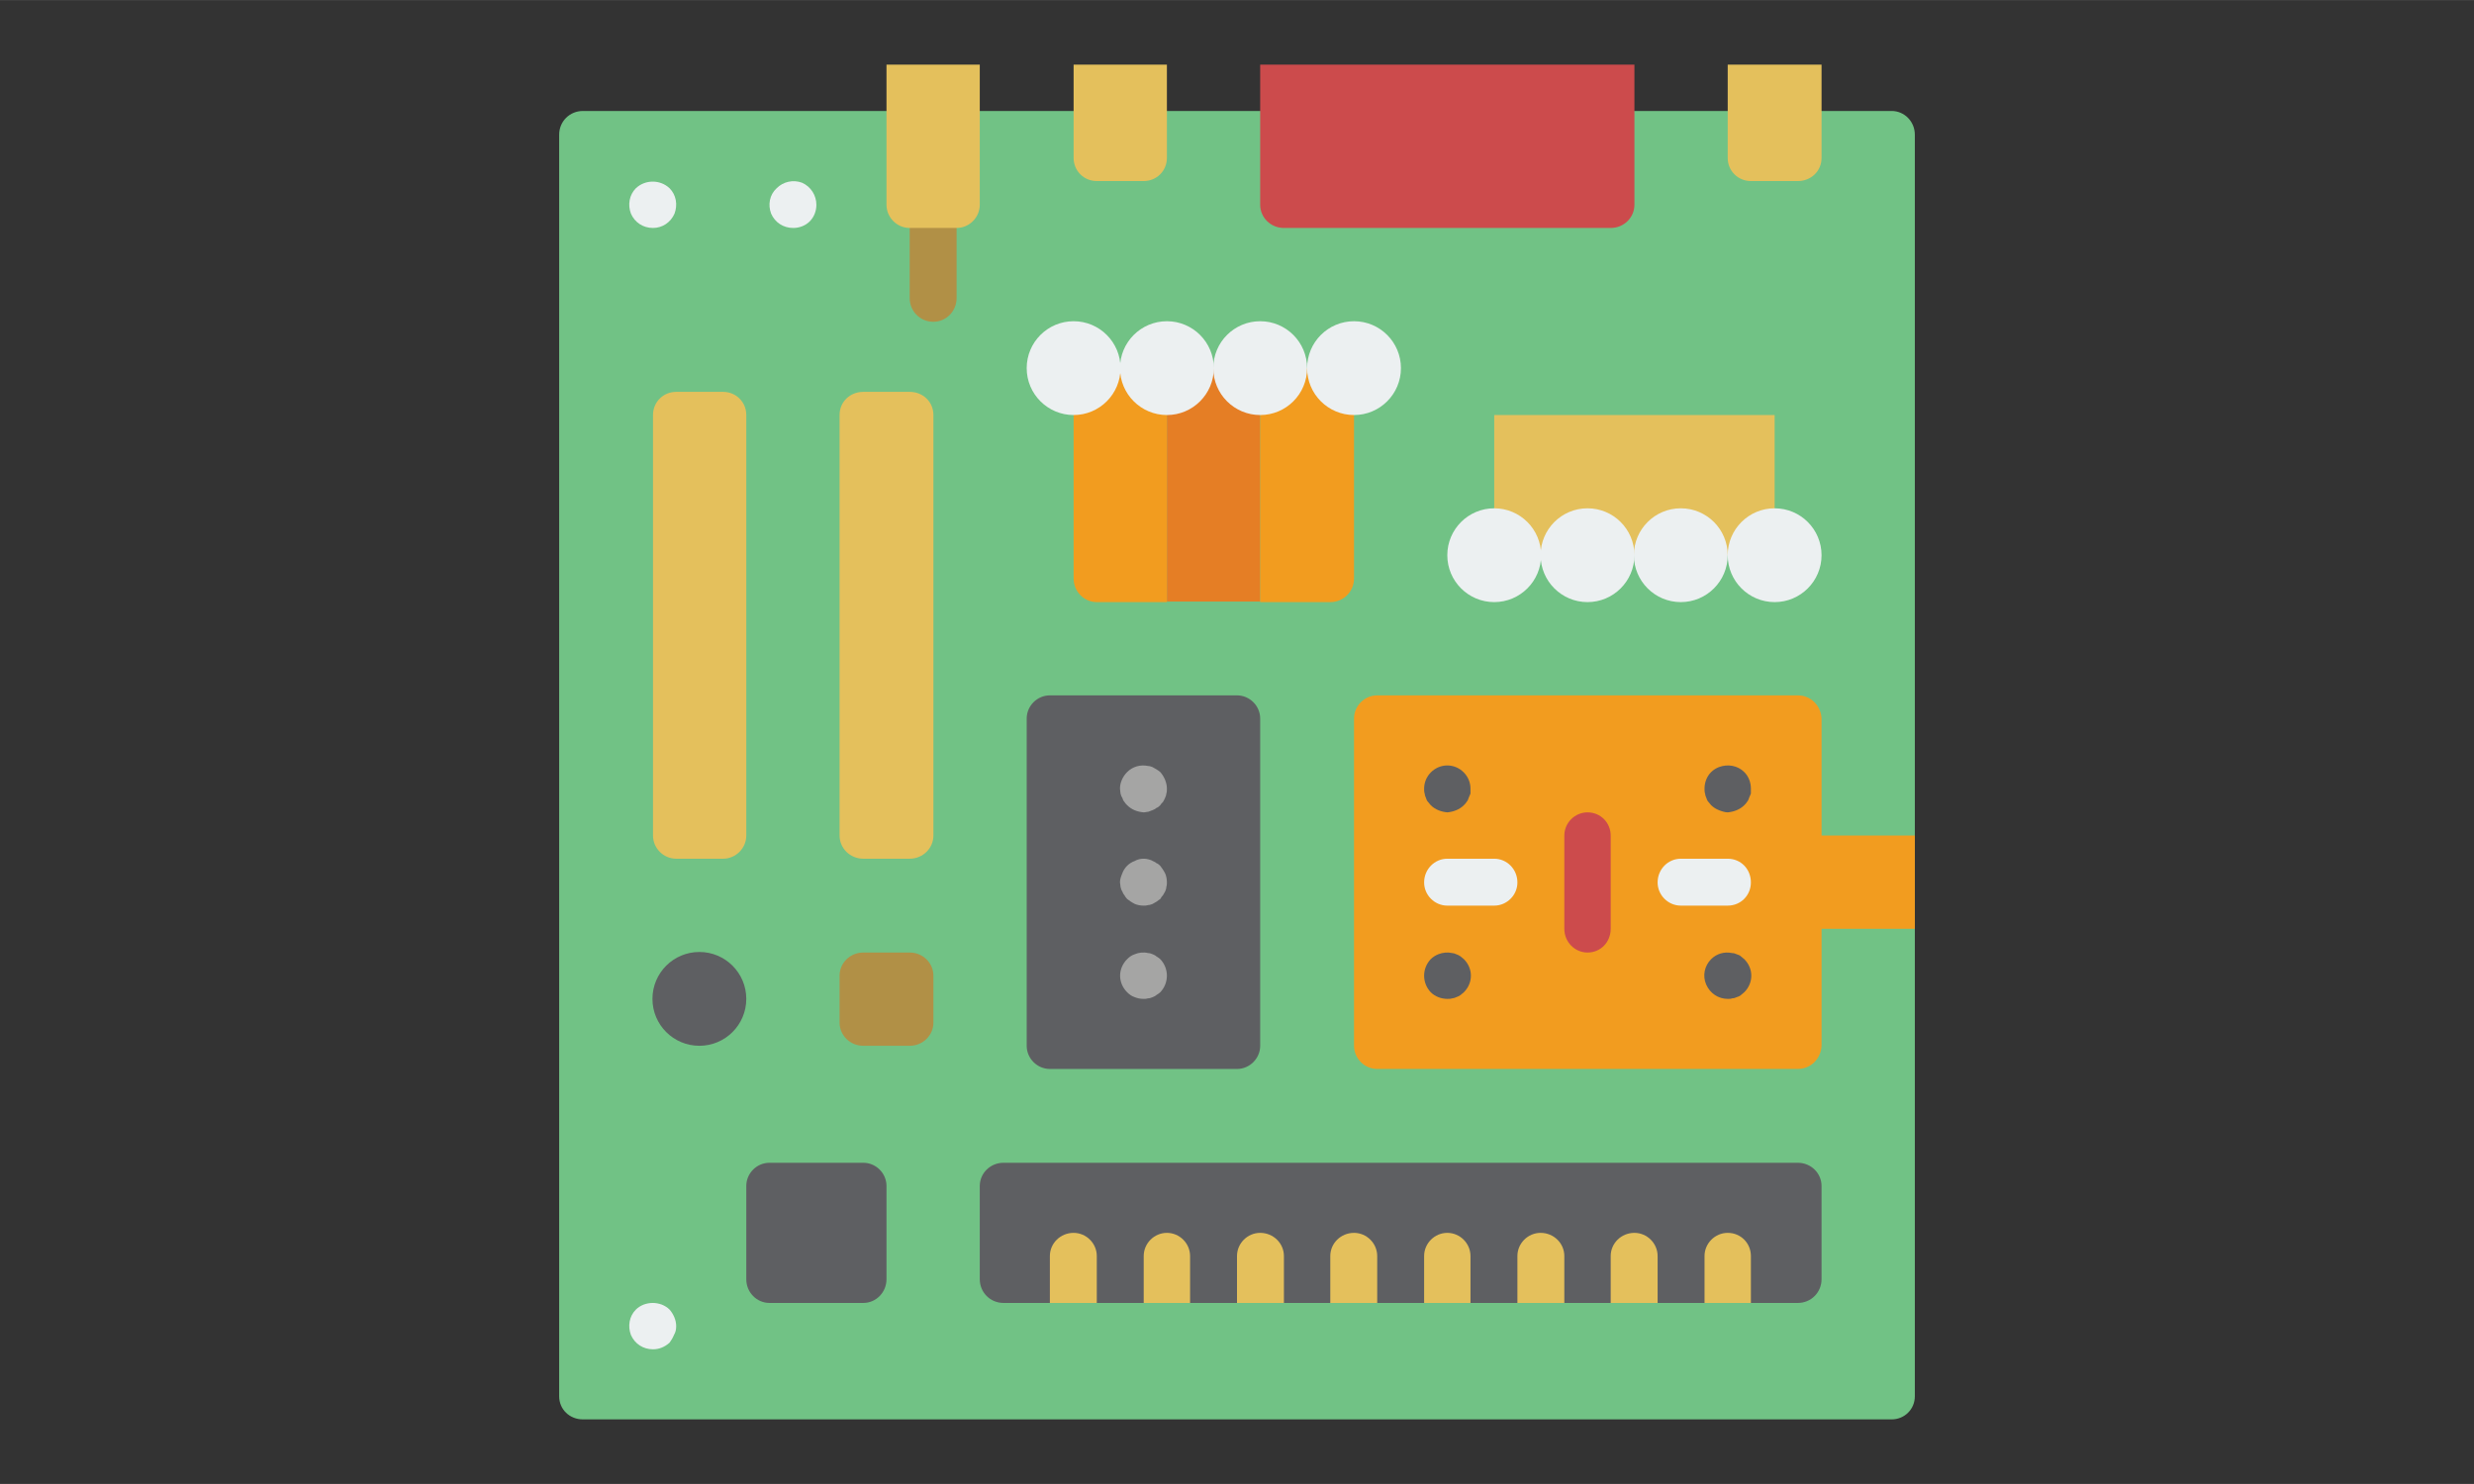 <?xml version="1.0" encoding="UTF-8"?>
<!DOCTYPE svg PUBLIC "-//W3C//DTD SVG 1.1//EN" "http://www.w3.org/Graphics/SVG/1.1/DTD/svg11.dtd">
<!-- Creator: CorelDRAW 2019 (64-Bit) -->
<svg xmlns="http://www.w3.org/2000/svg" xml:space="preserve" width="300px" height="180px" version="1.1" style="shape-rendering:geometricPrecision; text-rendering:geometricPrecision; image-rendering:optimizeQuality; fill-rule:evenodd; clip-rule:evenodd"
viewBox="0 0 44.82 26.89"
 xmlns:xlink="http://www.w3.org/1999/xlink">
 <rect x="0" y="0" width="44.82" height="26.89" fill="#333333" stroke="none"/>
 <defs>
  <style type="text/css">
   <![CDATA[
    .fil0 {fill:none}
    .fil6 {fill:#5E5F62}
    .fil1 {fill:#71C285}
    .fil9 {fill:#A5A5A4}
    .fil4 {fill:#B19046}
    .fil2 {fill:#CC4B4C}
    .fil3 {fill:#E4C05C}
    .fil7 {fill:#E57E25}
    .fil5 {fill:#ECF0F1}
    .fil8 {fill:#F29C1F}
   ]]>
  </style>
 </defs>
 <g id="Layer_x0020_1">
  <rect class="fil0" width="44.82" height="26.89"/>
  <g id="motherboard.svg">
   <g>
    <path class="fil1" d="M33 2.01l1.27 0c0.23,0 0.42,0.19 0.42,0.43l0 22.86c0,0.24 -0.19,0.42 -0.42,0.42l-23.71 0c-0.24,0 -0.43,-0.18 -0.43,-0.42l0 -22.86c0,-0.24 0.19,-0.43 0.43,-0.43l22.44 0z"/>
    <path class="fil2" d="M22.83 1.17l6.78 0 0 2.54c0,0.23 -0.19,0.42 -0.43,0.42l-5.92 0c-0.24,0 -0.43,-0.19 -0.43,-0.42l0 -2.54 0 0z"/>
    <g>
     <path class="fil3" d="M31.3 1.17l1.7 0 0 1.69c0,0.24 -0.19,0.42 -0.43,0.42l-0.85 0c-0.23,0 -0.42,-0.18 -0.42,-0.42l0 -1.69 0 0z"/>
     <path class="fil3" d="M19.45 1.17l1.69 0 0 1.69c0,0.24 -0.19,0.42 -0.42,0.42l-0.85 0c-0.23,0 -0.42,-0.18 -0.42,-0.42l0 -1.69 0 0z"/>
    </g>
    <path class="fil4" d="M16.91 5.83c-0.24,0 -0.43,-0.19 -0.43,-0.43l0 -1.69c0,-0.24 0.19,-0.43 0.43,-0.43 0.23,0 0.42,0.19 0.42,0.43l0 1.69c0,0.24 -0.19,0.43 -0.42,0.43z"/>
    <g>
     <path class="fil5" d="M14.37 4.13c-0.18,0 -0.33,-0.1 -0.4,-0.26 -0.06,-0.16 -0.03,-0.34 0.1,-0.46 0.12,-0.12 0.3,-0.16 0.46,-0.1 0.16,0.07 0.26,0.23 0.26,0.4 0,0.11 -0.04,0.22 -0.12,0.3 -0.08,0.08 -0.19,0.12 -0.3,0.12z"/>
     <path class="fil5" d="M11.83 4.13c-0.18,0 -0.33,-0.1 -0.4,-0.26 -0.06,-0.16 -0.03,-0.34 0.09,-0.46 0.17,-0.16 0.44,-0.16 0.61,0 0.12,0.12 0.15,0.3 0.09,0.46 -0.07,0.16 -0.22,0.26 -0.39,0.26z"/>
    </g>
    <g>
     <path class="fil3" d="M12.25 7.1l0.85 0c0.23,0 0.42,0.18 0.42,0.42l0 7.62c0,0.23 -0.19,0.42 -0.42,0.42l-0.85 0c-0.23,0 -0.42,-0.19 -0.42,-0.42l0 -7.62c0,-0.24 0.19,-0.42 0.42,-0.42z"/>
     <path class="fil3" d="M15.64 7.1l0.84 0c0.24,0 0.43,0.18 0.43,0.42l0 7.62c0,0.23 -0.19,0.42 -0.43,0.42l-0.84 0c-0.24,0 -0.43,-0.19 -0.43,-0.42l0 -7.62c0,-0.24 0.19,-0.42 0.43,-0.42z"/>
    </g>
    <g>
     <circle class="fil6" cx="12.67" cy="18.1" r="0.85"/>
     <path class="fil6" d="M13.94 21.07l1.7 0c0.23,0 0.42,0.19 0.42,0.42l0 1.69c0,0.24 -0.19,0.43 -0.42,0.43l-1.7 0c-0.23,0 -0.42,-0.19 -0.42,-0.43l0 -1.69c0,-0.23 0.19,-0.42 0.42,-0.42z"/>
    </g>
    <path class="fil4" d="M15.64 17.26l0.84 0c0.24,0 0.43,0.19 0.43,0.42l0 0.85c0,0.23 -0.19,0.42 -0.43,0.42l-0.84 0c-0.24,0 -0.43,-0.19 -0.43,-0.42l0 -0.85c0,-0.23 0.19,-0.42 0.43,-0.42z"/>
    <rect class="fil7" x="21.14" y="6.67" width="1.69" height="4.23"/>
    <g>
     <path class="fil8" d="M19.45 6.67l1.69 0 0 4.24 -1.27 0c-0.23,0 -0.42,-0.19 -0.42,-0.43l0 -3.81 0 0z"/>
     <path class="fil8" d="M24.53 6.67l0 3.81c0,0.24 -0.19,0.43 -0.43,0.43l-1.27 0 0 -4.24 1.7 0z"/>
     <path class="fil8" d="M34.69 15.14l0 1.69 -1.69 0 0 2.12c-0.01,0.23 -0.19,0.42 -0.43,0.42l-7.62 0c-0.23,0 -0.42,-0.19 -0.42,-0.42l0 -5.93c0,-0.23 0.19,-0.42 0.42,-0.42l7.62 0c0.24,0 0.42,0.19 0.43,0.42l0 2.12 1.69 0z"/>
    </g>
    <g>
     <path class="fil6" d="M26.22 14.72c-0.11,-0.01 -0.22,-0.05 -0.3,-0.13 -0.02,-0.02 -0.03,-0.04 -0.05,-0.06 -0.02,-0.02 -0.03,-0.05 -0.04,-0.08 -0.01,-0.02 -0.02,-0.05 -0.02,-0.07 -0.01,-0.03 -0.01,-0.06 -0.01,-0.09 0,-0.23 0.19,-0.42 0.42,-0.42 0.23,0 0.42,0.19 0.42,0.42 0,0.03 0,0.06 0,0.09 -0.01,0.02 -0.02,0.05 -0.03,0.07 -0.01,0.03 -0.02,0.06 -0.04,0.08 -0.01,0.02 -0.03,0.04 -0.05,0.06 -0.08,0.08 -0.19,0.12 -0.3,0.13z"/>
     <path class="fil6" d="M26.22 18.1c-0.05,0 -0.11,-0.01 -0.16,-0.03 -0.05,-0.02 -0.1,-0.05 -0.14,-0.09 -0.16,-0.17 -0.16,-0.43 0,-0.6 0.04,-0.04 0.09,-0.07 0.14,-0.09 0.08,-0.03 0.16,-0.04 0.25,-0.02 0.02,0 0.05,0.01 0.07,0.02 0.03,0.01 0.05,0.02 0.08,0.04 0.02,0.02 0.04,0.03 0.06,0.05 0.17,0.17 0.17,0.43 0,0.6 -0.02,0.02 -0.04,0.03 -0.06,0.05 -0.03,0.02 -0.05,0.03 -0.08,0.04 -0.02,0.01 -0.05,0.02 -0.07,0.02 -0.03,0.01 -0.06,0.01 -0.09,0.01z"/>
     <path class="fil6" d="M31.3 14.72c-0.05,0 -0.11,-0.02 -0.16,-0.04 -0.05,-0.02 -0.1,-0.05 -0.14,-0.09 -0.02,-0.02 -0.03,-0.04 -0.05,-0.06 -0.02,-0.02 -0.03,-0.05 -0.04,-0.08 -0.01,-0.02 -0.02,-0.05 -0.02,-0.07 -0.01,-0.03 -0.01,-0.06 -0.01,-0.09 0,-0.11 0.04,-0.22 0.12,-0.3 0.04,-0.04 0.09,-0.07 0.14,-0.09 0.16,-0.06 0.34,-0.03 0.46,0.09 0.08,0.08 0.12,0.19 0.12,0.3 0,0.03 0,0.06 0,0.09 -0.01,0.02 -0.02,0.05 -0.03,0.07 -0.01,0.03 -0.02,0.06 -0.04,0.08 -0.01,0.02 -0.03,0.04 -0.05,0.06 -0.08,0.08 -0.19,0.12 -0.3,0.13z"/>
     <path class="fil6" d="M31.3 18.1c-0.17,0 -0.32,-0.1 -0.39,-0.26 -0.07,-0.16 -0.03,-0.34 0.09,-0.46 0.1,-0.1 0.24,-0.14 0.38,-0.11 0.03,0 0.06,0.01 0.08,0.02 0.03,0.01 0.06,0.02 0.08,0.04 0.02,0.02 0.04,0.03 0.06,0.05 0.17,0.17 0.17,0.43 0,0.6 -0.02,0.02 -0.04,0.03 -0.06,0.05 -0.02,0.02 -0.05,0.03 -0.08,0.04 -0.02,0.01 -0.05,0.02 -0.08,0.02 -0.02,0.01 -0.05,0.01 -0.08,0.01z"/>
    </g>
    <path class="fil2" d="M28.76 17.26c-0.23,0 -0.42,-0.19 -0.42,-0.43l0 -1.69c0,-0.23 0.19,-0.42 0.42,-0.42 0.24,0 0.42,0.19 0.42,0.42l0 1.69c0,0.24 -0.18,0.43 -0.42,0.43z"/>
    <g>
     <path class="fil5" d="M27.07 16.41l-0.85 0c-0.23,0 -0.42,-0.19 -0.42,-0.42 0,-0.24 0.19,-0.43 0.42,-0.43l0.85 0c0.23,0 0.42,0.19 0.42,0.43 0,0.23 -0.19,0.42 -0.42,0.42z"/>
     <path class="fil5" d="M31.3 16.41l-0.85 0c-0.23,0 -0.42,-0.19 -0.42,-0.42 0,-0.24 0.19,-0.43 0.42,-0.43l0.85 0c0.24,0 0.42,0.19 0.42,0.43 0,0.23 -0.18,0.42 -0.42,0.42z"/>
    </g>
    <rect class="fil3" x="27.07" y="7.52" width="5.08" height="2.54"/>
    <path class="fil6" d="M19.02 12.6l3.39 0c0.23,0 0.42,0.19 0.42,0.42l0 5.93c0,0.23 -0.19,0.42 -0.42,0.42l-3.39 0c-0.23,0 -0.42,-0.19 -0.42,-0.42l0 -5.93c0,-0.23 0.19,-0.42 0.42,-0.42z"/>
    <g>
     <path class="fil9" d="M20.72 14.72c-0.12,-0.01 -0.22,-0.05 -0.3,-0.13 -0.02,-0.02 -0.04,-0.04 -0.05,-0.06 -0.02,-0.02 -0.03,-0.05 -0.04,-0.08 -0.02,-0.02 -0.02,-0.05 -0.03,-0.07 0,-0.03 -0.01,-0.06 -0.01,-0.09 0,-0.11 0.05,-0.22 0.13,-0.3 0.1,-0.1 0.24,-0.14 0.38,-0.11 0.03,0 0.05,0.01 0.08,0.02 0.02,0.01 0.05,0.03 0.07,0.04 0.03,0.02 0.05,0.03 0.07,0.05 0.07,0.08 0.12,0.19 0.12,0.3 0,0.03 0,0.06 -0.01,0.09 0,0.02 -0.01,0.05 -0.02,0.07 -0.01,0.03 -0.03,0.06 -0.04,0.08 -0.02,0.02 -0.04,0.04 -0.05,0.06 -0.02,0.02 -0.04,0.04 -0.07,0.05 -0.02,0.02 -0.05,0.03 -0.07,0.04 -0.03,0.01 -0.05,0.02 -0.08,0.03 -0.03,0 -0.05,0.01 -0.08,0.01z"/>
     <path class="fil9" d="M20.72 16.41c-0.06,0 -0.11,-0.01 -0.16,-0.03 -0.06,-0.03 -0.1,-0.06 -0.14,-0.09 -0.02,-0.02 -0.04,-0.05 -0.05,-0.07 -0.02,-0.02 -0.03,-0.05 -0.04,-0.07 -0.02,-0.03 -0.02,-0.05 -0.03,-0.08 0,-0.03 -0.01,-0.06 -0.01,-0.08 0,-0.06 0.02,-0.11 0.04,-0.16 0.04,-0.11 0.12,-0.19 0.23,-0.23 0.07,-0.04 0.16,-0.05 0.24,-0.03 0.03,0.01 0.05,0.01 0.08,0.03 0.02,0.01 0.05,0.02 0.07,0.04 0.03,0.01 0.05,0.03 0.07,0.05 0.03,0.04 0.06,0.08 0.09,0.14 0.02,0.05 0.03,0.1 0.03,0.16 0,0.02 0,0.05 -0.01,0.08 0,0.03 -0.01,0.05 -0.02,0.08 -0.01,0.02 -0.03,0.05 -0.04,0.07 -0.02,0.02 -0.04,0.05 -0.05,0.07 -0.02,0.01 -0.04,0.03 -0.07,0.05 -0.02,0.01 -0.05,0.03 -0.07,0.04 -0.03,0.01 -0.05,0.02 -0.08,0.02 -0.03,0.01 -0.05,0.01 -0.08,0.01z"/>
     <path class="fil9" d="M20.72 18.1c-0.06,0 -0.11,-0.01 -0.16,-0.03 -0.06,-0.02 -0.1,-0.05 -0.14,-0.09 -0.17,-0.17 -0.17,-0.43 0,-0.6 0.04,-0.04 0.08,-0.07 0.14,-0.09 0.07,-0.03 0.16,-0.04 0.24,-0.02 0.03,0 0.05,0.01 0.08,0.02 0.02,0.01 0.05,0.02 0.07,0.04 0.03,0.02 0.05,0.03 0.07,0.05 0.16,0.17 0.16,0.43 0,0.6 -0.02,0.02 -0.04,0.03 -0.07,0.05 -0.02,0.02 -0.05,0.03 -0.07,0.04 -0.03,0.01 -0.05,0.02 -0.08,0.02 -0.03,0.01 -0.05,0.01 -0.08,0.01z"/>
    </g>
    <path class="fil6" d="M18.18 21.07l14.39 0c0.24,0 0.43,0.19 0.43,0.42l0 1.69c0,0.24 -0.19,0.43 -0.43,0.43l-14.39 0c-0.24,0 -0.43,-0.19 -0.43,-0.43l0 -1.69c0,-0.23 0.19,-0.42 0.43,-0.42z"/>
    <path class="fil5" d="M11.83 24.45c-0.18,0 -0.33,-0.1 -0.4,-0.26 -0.06,-0.16 -0.03,-0.34 0.09,-0.46 0.04,-0.04 0.09,-0.07 0.14,-0.09 0.11,-0.04 0.22,-0.04 0.33,0 0.05,0.02 0.1,0.05 0.14,0.09 0.07,0.08 0.12,0.19 0.12,0.3 0,0.06 -0.01,0.11 -0.04,0.16 -0.02,0.05 -0.05,0.1 -0.08,0.14 -0.09,0.08 -0.19,0.12 -0.3,0.12z"/>
    <g>
     <path class="fil3" d="M19.87 22.76l0 0.85 -0.85 0 0 -0.85c0,-0.23 0.19,-0.42 0.43,-0.42 0.23,0 0.42,0.19 0.42,0.42z"/>
     <path class="fil3" d="M21.56 22.76l0 0.85 -0.84 0 0 -0.85c0,-0.23 0.19,-0.42 0.42,-0.42 0.23,0 0.42,0.19 0.42,0.42z"/>
     <path class="fil3" d="M23.26 22.76l0 0.85 -0.85 0 0 -0.85c0,-0.23 0.19,-0.42 0.42,-0.42 0.24,0 0.43,0.19 0.43,0.42z"/>
     <path class="fil3" d="M24.95 22.76l0 0.85 -0.85 0 0 -0.85c0,-0.23 0.19,-0.42 0.43,-0.42 0.23,0 0.42,0.19 0.42,0.42z"/>
     <path class="fil3" d="M26.64 22.76l0 0.85 -0.84 0 0 -0.85c0,-0.23 0.19,-0.42 0.42,-0.42 0.23,0 0.42,0.19 0.42,0.42z"/>
     <path class="fil3" d="M28.34 22.76l0 0.85 -0.85 0 0 -0.85c0,-0.23 0.19,-0.42 0.42,-0.42 0.24,0 0.43,0.19 0.43,0.42z"/>
     <path class="fil3" d="M30.03 22.76l0 0.85 -0.85 0 0 -0.85c0,-0.23 0.19,-0.42 0.43,-0.42 0.23,0 0.42,0.19 0.42,0.42z"/>
     <path class="fil3" d="M31.72 22.76l0 0.85 -0.84 0 0 -0.85c0,-0.23 0.19,-0.42 0.42,-0.42 0.24,0 0.42,0.19 0.42,0.42z"/>
     <path class="fil3" d="M16.06 1.17l1.69 0 0 2.54c0,0.23 -0.19,0.42 -0.42,0.42l-0.85 0c-0.23,0 -0.42,-0.19 -0.42,-0.42l0 -2.54 0 0z"/>
    </g>
    <g>
     <circle class="fil5" cx="19.45" cy="6.67" r="0.85"/>
     <circle class="fil5" cx="21.14" cy="6.67" r="0.85"/>
     <circle class="fil5" cx="22.83" cy="6.67" r="0.85"/>
     <circle class="fil5" cx="24.53" cy="6.67" r="0.85"/>
     <circle class="fil5" cx="27.07" cy="10.06" r="0.85"/>
     <circle class="fil5" cx="28.76" cy="10.06" r="0.85"/>
     <circle class="fil5" cx="30.45" cy="10.06" r="0.85"/>
     <circle class="fil5" cx="32.15" cy="10.06" r="0.85"/>
    </g>
   </g>
   <g>
   </g>
   <g>
   </g>
   <g>
   </g>
   <g>
   </g>
   <g>
   </g>
   <g>
   </g>
   <g>
   </g>
   <g>
   </g>
   <g>
   </g>
   <g>
   </g>
   <g>
   </g>
   <g>
   </g>
   <g>
   </g>
   <g>
   </g>
   <g>
   </g>
  </g>
 </g>
</svg>
